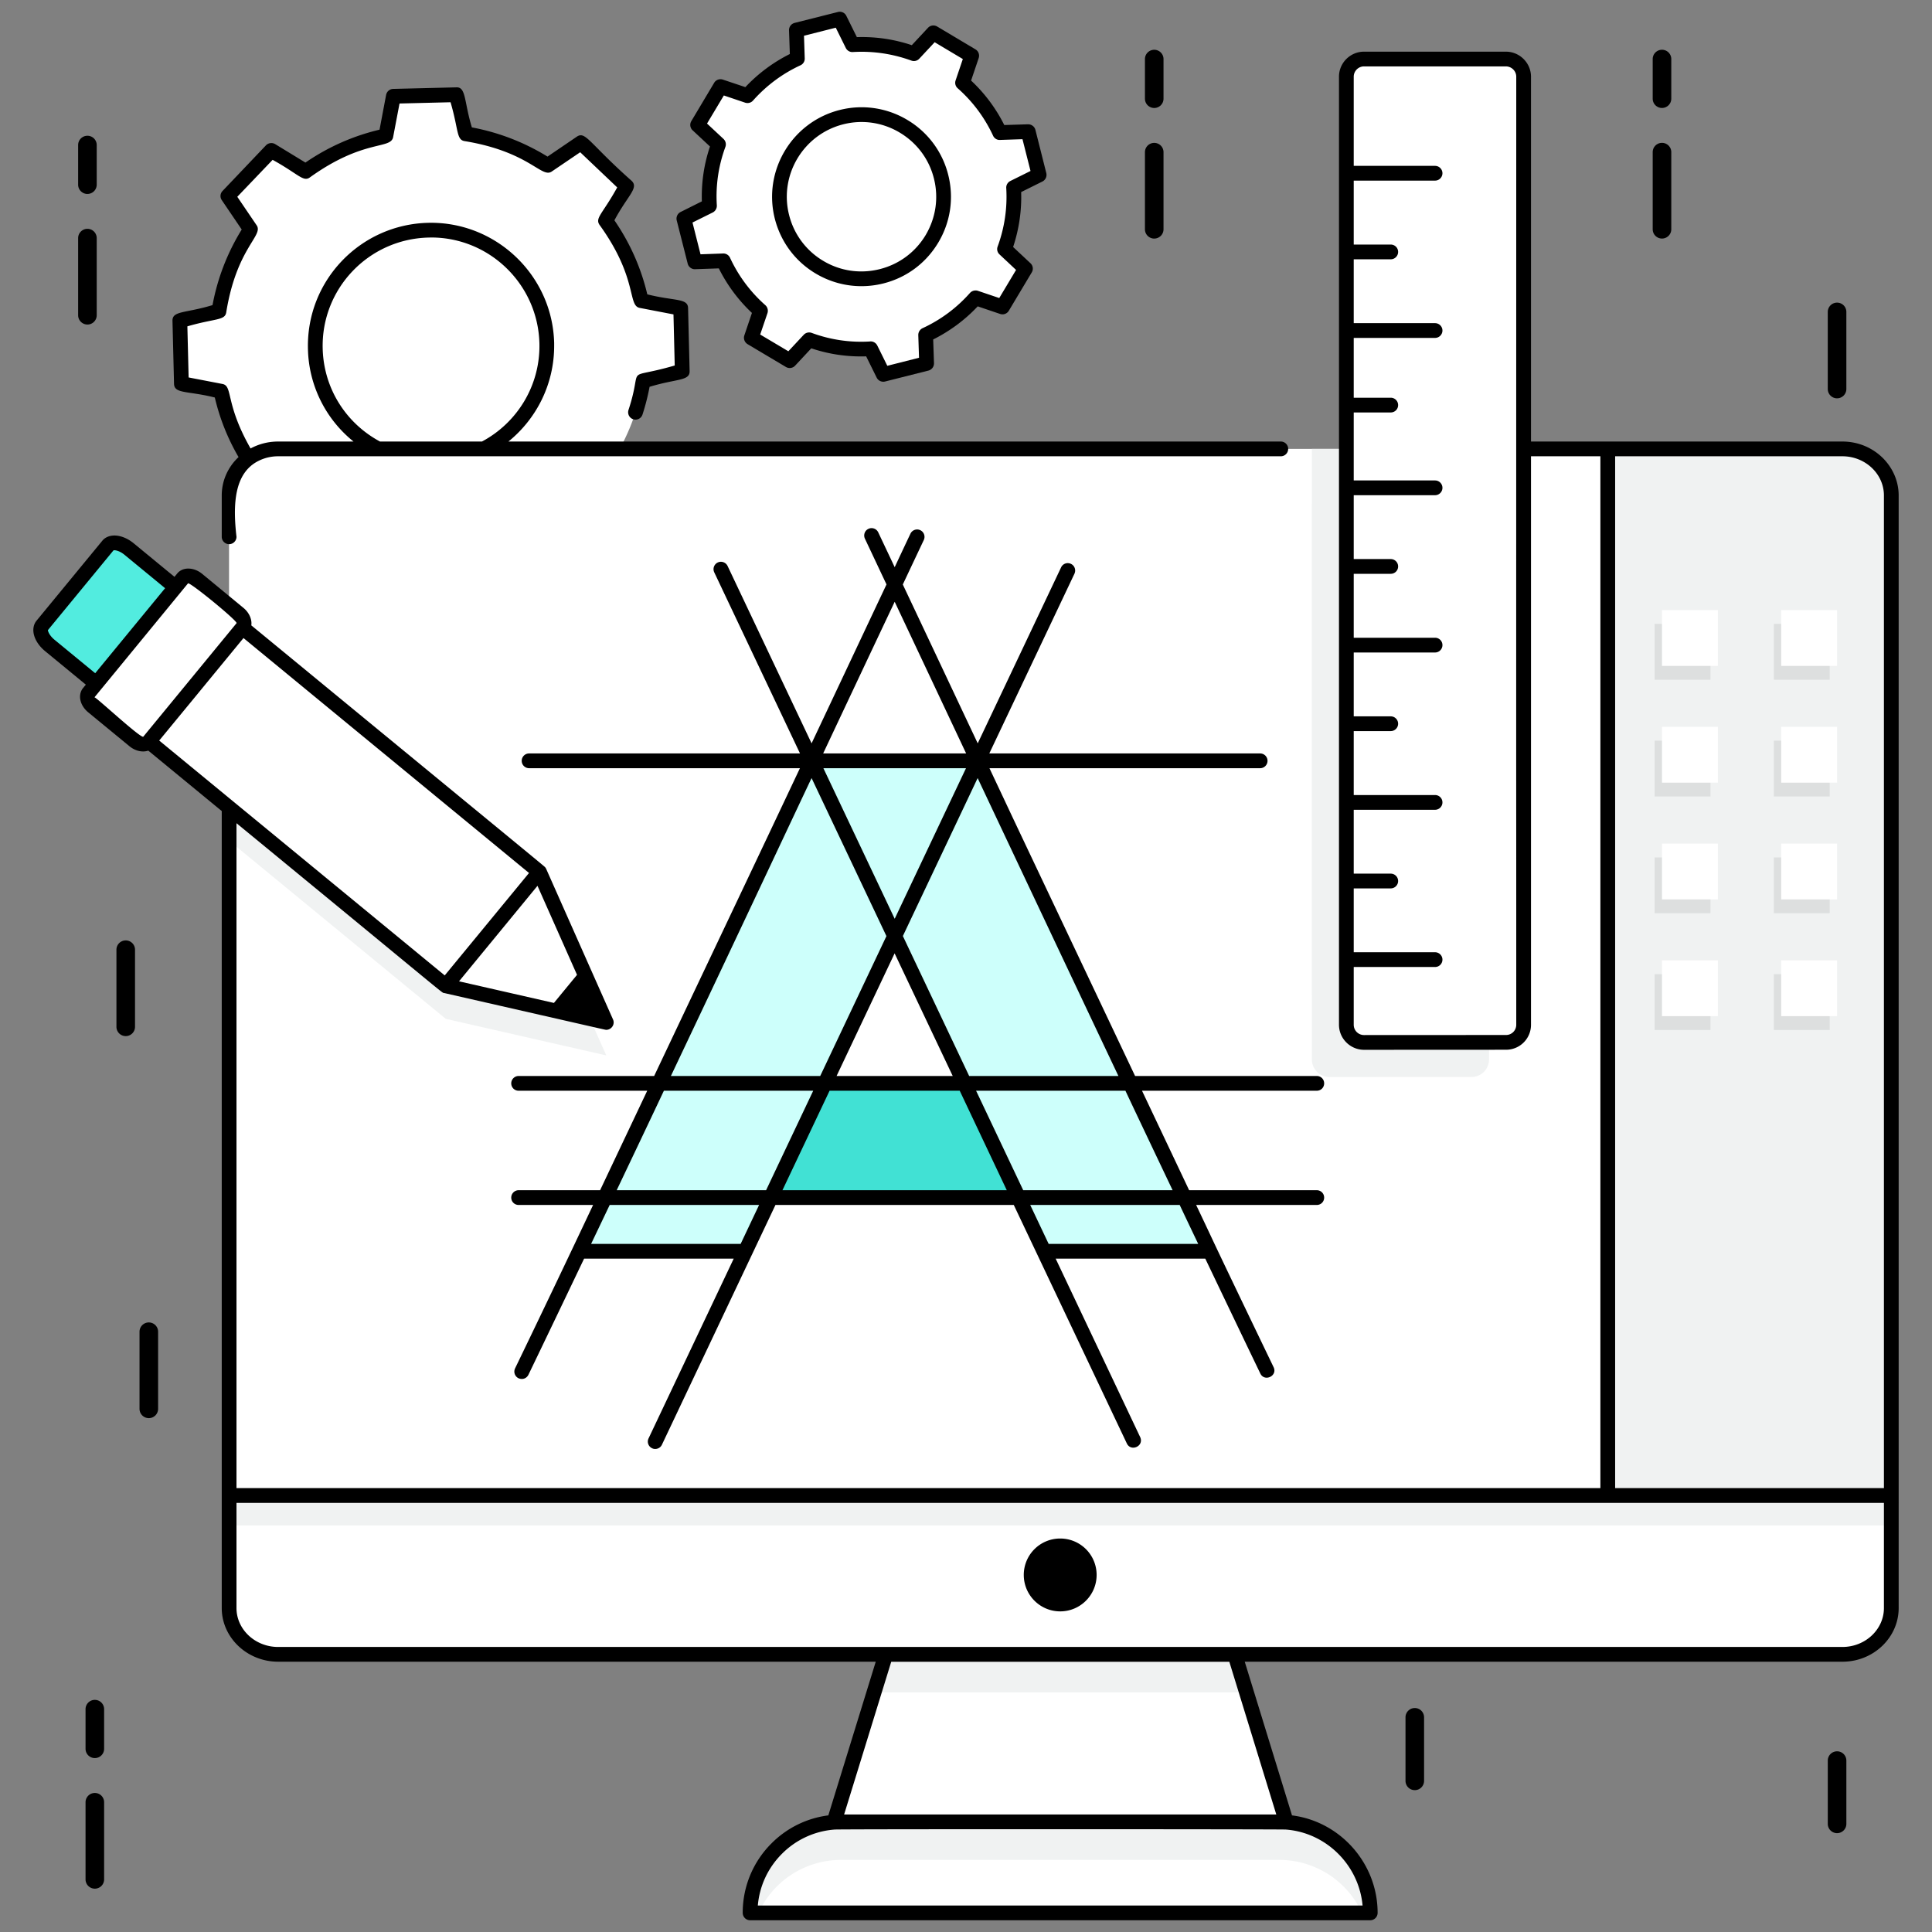 <svg xmlns="http://www.w3.org/2000/svg" viewBox="0 0 262 262"><rect x="0" y="0" width="262" height="262" fill="#808080" stroke="none"/><path fill="#fff" d="m92.303 41.8.21 8.544-5.294 1.297a28.886 28.886 0 0 1-4.286 11.086l3.066 4.521-5.878 6.188-4.667-2.852A28.992 28.992 0 0 1 64.592 75.4l-1.034 5.376-8.543.21-1.275-5.319a28.737 28.737 0 0 1-11.097-4.274l-4.509 3.078-3.573-3.401-1.594-1.505-1.033-.984 2.852-4.667a29.08 29.08 0 0 1-4.828-10.861l-5.364-1.035-.21-8.543 5.306-1.286a28.999 28.999 0 0 1 4.287-11.086l-3.079-4.52 5.903-6.19 4.655 2.853a28.948 28.948 0 0 1 10.873-4.828l1.011-5.363 8.543-.21 1.298 5.305a29.01 29.01 0 0 1 11.086 4.287l4.52-3.078 6.177 5.89-2.84 4.667a28.805 28.805 0 0 1 4.828 10.861l5.351 1.023z" class="colorffffff svgShape"/><path fill="#fff" d="M74.147 46.527c.213 8.668-6.644 15.862-15.302 16.076-8.668.213-15.872-6.634-16.086-15.302-.214-8.668 6.644-15.872 15.312-16.086 8.658-.213 15.862 6.644 16.076 15.312zm65.285-28.677 1.483 5.873-3.457 1.726a20.476 20.476 0 0 1-1.229 8.335l2.828 2.645-3.096 5.198-3.673-1.241a20.548 20.548 0 0 1-6.755 5.029l.126 3.878-5.874 1.482-1.713-3.477a20.37 20.37 0 0 1-8.34-1.219l-2.636 2.834-3.003-1.793-1.337-.79-.869-.52 1.242-3.672a20.613 20.613 0 0 1-5.037-6.753l-3.87.124-1.483-5.874 3.468-1.719c-.17-2.89.262-5.718 1.228-8.335L94.6 16.938l3.112-5.203 3.665 1.244a20.521 20.521 0 0 1 6.761-5.04l-.14-3.865 5.873-1.482 1.728 3.465c2.89-.17 5.718.263 8.335 1.228l2.643-2.835 5.192 3.106-1.233 3.67a20.42 20.42 0 0 1 5.037 6.754l3.86-.13z" class="colorffffff svgShape"/><path fill="#fff" d="M127.62 23.959c1.504 5.959-2.111 12.005-8.063 13.508-5.96 1.504-12.011-2.103-13.515-8.062s2.11-12.012 8.068-13.517c5.953-1.502 12.006 2.112 13.51 8.07zm90.41 36.917v141.93H31.06V67.196c0-3.48 2.99-6.32 6.65-6.32h180.32z" class="colorffffff svgShape"/><path fill="#f0f2f2" d="m82.22 143.126-21.77-4.96-29.39-24.17v-27.4l1.29 1.06c.7.58.95 1.43.56 1.91l-.03.04 40.27 33.12 9.07 20.4zm119.71-79.51-.01 27.85.01 52.19c0 1.33-1.06 2.4-2.39 2.39l-19.24.01c-1.33 0-2.4-1.07-2.4-2.4l-.01-52.19.01-27.85v-2.74h24.03v2.74zm54.55 3.58v135.61h-38.45V60.877h31.81c2.06 0 3.89.88 5.08 2.25a6.118 6.118 0 0 1 1.56 4.07z" class="colorf0f2f2 svgShape"/><path fill="#dddfdf" d="M224.384 84.608h7.576v7.57h-7.576zM240.55 84.608h7.576v7.57h-7.576zM224.384 100.442h7.576v7.57h-7.576zM240.55 100.442h7.576v7.57h-7.576zM224.384 116.275h7.576v7.57h-7.576zM240.55 116.275h7.576v7.57h-7.576zM224.384 132.108h7.576v7.57h-7.576zM240.55 132.108h7.576v7.57h-7.576z" class="colordddddf svgShape"/><path fill="#fff" d="M174.45 247.11c-.313-.03-.64-.044-.954-.044h-59.443c-.313 0-.64.015-.953.043l7.017-22.756h47.33l7.002 22.756z" class="colorffffff svgShape"/><path fill="#f0f2f2" d="M168.791 229.506h-50.033l1.352-5.153h47.329z" class="colorf0f2f2 svgShape"/><path fill="#fff" d="M185.82 259.408h-84.097c0-3.417 1.38-6.491 3.615-8.726a12.234 12.234 0 0 1 7.758-3.573c.313-.028.64-.042.954-.042h59.442c.314 0 .641.014.954.042 6.363.484 11.373 5.794 11.373 12.299z" class="colorffffff svgShape"/><path fill="#f0f2f2" d="M185.82 259.408h-1.125a12.319 12.319 0 0 0-10.25-7.146c-.312-.028-.64-.042-.953-.042H114.05c-.314 0-.641.014-.954.042a12.307 12.307 0 0 0-7.758 3.573 12.472 12.472 0 0 0-2.477 3.573h-1.138c0-3.417 1.38-6.491 3.615-8.726a12.234 12.234 0 0 1 7.758-3.573c.313-.028.64-.043.954-.043h59.442c.314 0 .64.015.954.043 6.363.484 11.373 5.794 11.373 12.299z" class="colorf0f2f2 svgShape"/><path fill="#fff" d="M256.484 202.809v15.258c0 3.477-2.969 6.284-6.63 6.284H37.716c-3.673 0-6.641-2.807-6.641-6.284V202.81h225.409z" class="colorffffff svgShape"/><path fill="#f0f2f2" d="M31.07 202.809h225.41v4.061H31.07z" class="colorf0f2f2 svgShape"/><path fill="#41e1d4" d="M95.523 146.92h57.857v15.49H95.523z" class="colorace5fb svgShape"/><path fill="#cdfffb" d="m132.578 103.176-31.501 66.511H78.563l31.5-66.511z" class="colorcdecff svgShape"/><path fill="#fff" d="m110.063 103.175 31.501 66.511h22.515l-31.501-66.511z" class="colorffffff svgShape"/><path fill="#cdfffb" d="m110.063 103.175 31.501 66.511h22.515l-31.501-66.511z" class="colorcdecff svgShape"/><path fill="#fff" d="M225.384 82.733h7.576v7.57h-7.576zM241.55 82.733h7.576v7.57h-7.576zM225.384 98.567h7.576v7.57h-7.576zM241.55 98.567h7.576v7.57h-7.576zM225.384 114.4h7.576v7.57h-7.576zM241.55 114.4h7.576v7.57h-7.576zM225.384 130.233h7.576v7.57h-7.576zM241.55 130.233h7.576v7.57h-7.576z" class="colorffffff svgShape"/><path fill="#52ecdf" d="M14.638 73.975c.51-.62 1.794-.404 2.869.48l6.503 5.35c.962.79 1.501 1.723 1.206 2.082L15.53 93.662c-.295.36-1.314.01-2.276-.782L6.75 87.531c-1.075-.884-1.534-2.103-1.025-2.722l8.912-10.834z" class="colorec5352 svgShape"/><path fill="#fff" d="m60.446 133.686 21.77 4.963-9.068-20.405zM60.447 133.682 20.184 100.56l12.703-15.443 40.264 33.121zM32.348 83.177l-5.575-4.585c-.696-.573-1.577-.654-1.966-.18L12.04 93.932c-.39.473-.142 1.321.555 1.895l5.575 4.585c.706.58 1.586.661 1.976.187l12.766-15.52c.39-.473.14-1.321-.565-1.902zM184.977 8.01h19.25a2.395 2.395 0 0 1 2.393 2.394v48.523l-.01 27.852.01 52.187a2.376 2.376 0 0 1-2.394 2.394l-19.24.01a2.4 2.4 0 0 1-2.403-2.404l-.01-52.187.01-27.852V10.404a2.401 2.401 0 0 1 2.394-2.393z" class="colorffffff svgShape"/><g fill="#547b78" class="color54607b svgShape"><path fill="#000" d="M29.13 53.906c.67 2.85 1.75 5.56 3.22 8.08-1.41 1.32-2.28 3.17-2.28 5.2v5.61c0 .55.45 1 1 1s1-.45 1-1c-.501-4.334-.34-8.63 2.98-10.29.79-.4 1.7-.63 2.67-.63h135.97c.56 0 1-.45 1-1s-.44-1-1-1H68.95c3.79-3.07 6.2-7.76 6.2-12.97v-.4c-.23-9.21-7.94-16.51-17.1-16.29-9.162.226-16.52 7.807-16.29 17.11a16.572 16.572 0 0 0 6.18 12.55H37.72c-1.36 0-2.63.34-3.74.94-3.493-6.125-2.36-8.486-3.83-8.75l-4.57-.88-.17-6.93c3.796-1.1 5.097-.774 5.27-1.9 1.422-8.787 5.105-10.396 4.12-11.81l-2.62-3.86 4.79-5.01c3.518 1.934 4.158 3.054 5.07 2.37 7.27-5.213 10.932-3.754 11.27-5.44l.87-4.57 6.92-.17c1.107 3.795.784 5.097 1.91 5.27 8.807 1.45 10.423 5.093 11.82 4.12l3.85-2.61 5.02 4.77c-1.98 3.595-3.049 4.146-2.39 5.09 5.221 7.238 3.768 10.948 5.45 11.25l4.57.88.17 6.93c-7.184 2.086-4.153-.416-6.27 6.03-.17.53.12 1.09.64 1.26a.993.993 0 0 0 1.26-.64c.4-1.23.72-2.49.96-3.76 3.69-1.126 5.459-.77 5.43-2.13l-.21-8.55c-.03-1.364-1.834-.929-5.53-1.86-.85-3.6-2.35-6.97-4.46-10.04 1.807-3.385 3.34-4.378 2.34-5.35-5.804-5.145-6.243-6.788-7.44-5.99l-3.97 2.7a30.027 30.027 0 0 0-10.26-3.96c-1.067-3.488-.763-5.519-2.13-5.43l-8.54.21c-.47.01-.87.35-.96.82l-.89 4.71c-3.6.85-6.98 2.35-10.05 4.46l-4.1-2.5c-.4-.24-.92-.18-1.25.16l-5.89 6.19c-.33.34-.37.86-.1 1.25l2.7 3.98c-1.95 3.16-3.28 6.6-3.96 10.25-3.669 1.12-5.46.744-5.43 2.13l.21 8.54c.03 1.385 1.855.935 5.53 1.86zm19.19 3.65c-2.84-2.7-4.46-6.36-4.56-10.28-.207-8.098 6.19-14.852 14.34-15.06.12 0 .24-.01.36-.01 7.968 0 14.49 6.391 14.69 14.35.14 5.74-3.04 10.79-7.79 13.32H51.53c-1.15-.62-2.23-1.39-3.21-2.32z" class="color000000 svgShape"/><path fill="#000" d="M93.26 35.756c.11.45.56.78 1 .75l3.22-.11a21.43 21.43 0 0 0 4.49 6.04l-1.03 3.05c-.15.44.03.93.43 1.18l5.21 3.1c.4.24.92.17 1.24-.17l2.2-2.36c2.41.81 4.91 1.17 7.44 1.09l1.43 2.89a1.003 1.003 0 0 0 1.14.52l5.87-1.48c.46-.12.77-.53.76-1l-.11-3.22c2.27-1.14 4.3-2.64 6.04-4.49l3.04 1.03c.45.15.94-.03 1.18-.44l3.11-5.2a.99.99 0 0 0-.18-1.24l-2.35-2.2c.8-2.42 1.17-4.91 1.09-7.45l2.88-1.43c.42-.21.64-.68.53-1.14l-1.48-5.87c-.12-.45-.53-.76-1.01-.75l-3.21.1a21.231 21.231 0 0 0-4.5-6.03l1.03-3.05c.15-.45-.03-.94-.43-1.18l-5.2-3.1c-.41-.24-.93-.17-1.25.18l-2.19 2.35c-2.42-.81-4.91-1.17-7.45-1.09l-1.43-2.89a.99.99 0 0 0-1.14-.52l-5.87 1.48c-.46.12-.77.53-.76 1l.11 3.22a21.333 21.333 0 0 0-6.03 4.49l-3.05-1.02c-.45-.15-.94.03-1.18.43l-3.1 5.2c-.24.4-.17.92.17 1.24l2.36 2.2c-.81 2.41-1.18 4.91-1.1 7.44l-2.88 1.44c-.42.21-.64.68-.53 1.14l1.49 5.87zm3.39-6.94c.36-.18.58-.56.56-.96-.17-2.71.22-5.37 1.16-7.93.14-.38.04-.8-.25-1.08l-2.24-2.09 2.28-3.81 2.9.98c.38.12.8.01 1.06-.29 1.82-2.04 3.98-3.65 6.43-4.78.37-.17.6-.54.58-.95l-.1-3.06 4.31-1.09 1.36 2.75c.18.36.55.58.96.55 2.7-.16 5.37.23 7.93 1.16.38.14.8.04 1.07-.25l2.09-2.24 3.82 2.28-.98 2.9c-.13.38-.02.8.29 1.07 2.04 1.8 3.65 3.97 4.79 6.42.16.37.55.61.94.58l3.05-.1 1.09 4.31-2.74 1.36c-.36.18-.58.56-.55.96.16 2.7-.23 5.37-1.17 7.93-.14.38-.04.8.26 1.07l2.24 2.1-2.28 3.81-2.9-.98c-.38-.12-.8-.01-1.07.29-1.8 2.03-3.96 3.64-6.43 4.78-.36.17-.59.54-.58.95l.1 3.06-4.3 1.09-1.36-2.75c-.17-.34-.52-.56-.9-.56-.02 0-.04.01-.06.01-2.71.17-5.38-.22-7.93-1.16-.38-.14-.8-.04-1.08.25l-2.09 2.24-3.82-2.27.99-2.91c.12-.38.01-.8-.29-1.07a19.514 19.514 0 0 1-4.79-6.43.995.995 0 0 0-.94-.58l-3.06.11-1.09-4.31 2.74-1.36z" class="color000000 svgShape"/><path fill="#000" d="M110.62 37.096c1.9 1.13 4.03 1.71 6.19 1.71 1 0 2-.12 2.99-.37 3.14-.79 5.78-2.76 7.44-5.54 1.66-2.78 2.14-6.04 1.35-9.18a12.05 12.05 0 0 0-5.54-7.45 12.066 12.066 0 0 0-9.18-1.35c-6.49 1.64-10.43 8.25-8.8 14.73.8 3.14 2.76 5.79 5.55 7.45zm3.74-20.24a10.05 10.05 0 0 1 7.66 1.13c2.32 1.39 3.97 3.59 4.63 6.22.66 2.62.26 5.34-1.12 7.67-1.39 2.32-3.6 3.96-6.22 4.62-2.62.66-5.35.27-7.67-1.12a10.061 10.061 0 0 1-4.63-6.22c-1.37-5.41 1.93-10.93 7.35-12.3z" class="color000000 svgShape"/><path fill="#000" d="M249.84 59.876h-42.22v-49.47c0-1.86-1.52-3.39-3.39-3.4h-19.25c-1.87 0-3.4 1.52-3.4 3.4v128.56c0 1.87 1.53 3.4 3.41 3.4l19.23-.01h.03a3.377 3.377 0 0 0 3.37-3.39v-77.09h9.41v139.93H32.07v-90.17c29.653 24.357 27.756 22.935 28.16 23.03l.05.01c23.095 5.262 21.796 4.98 21.94 4.98.691 0 1.218-.735.91-1.41l-9.06-20.41-.01-.01a.711.711 0 0 0-.21-.29c-.076-.1-7.22-5.953-39.77-32.73.01-.09.02-.18.02-.27 0-.74-.39-1.54-1.12-2.13l-5.57-4.59c-.49-.4-1.07-.65-1.64-.7-.71-.07-1.34.17-1.74.66l-.37.45-5.52-4.54c-.65-.54-1.4-.9-2.11-1.02-.9-.15-1.69.09-2.16.67l-8.92 10.84c-.47.58-.56 1.4-.24 2.25.25.67.75 1.34 1.41 1.88l5.52 4.54-.37.45c-.4.49-.52 1.15-.32 1.83.16.54.52 1.07 1.01 1.47l5.58 4.59c.58.48 1.25.72 1.87.72.25 0 .48-.04.7-.11l9.96 8.19v108.08c0 4.01 3.44 7.28 7.65 7.28h81.04l-6.43 20.84c-2.91.37-5.62 1.7-7.7 3.79a13.254 13.254 0 0 0-3.91 9.43c0 .55.45 1 1 1h84.1c.55 0 1-.45 1-1 0-6.7-5.05-12.39-11.61-13.22l-6.41-20.84h81.05c4.21 0 7.63-3.27 7.63-7.28V67.186c0-3.935-3.336-7.31-7.64-7.31zm-44.22 79.09c0 .788-.628 1.39-1.38 1.39h-.01l-19.24.01c-.79 0-1.41-.62-1.41-1.4v-7.83h11.03c.55 0 1-.44 1-1 0-.55-.45-1-1-1h-11.03v-8.66h5.02c.55 0 1-.45 1-1s-.45-1-1-1h-5.02v-8.66h11.03c.55 0 1-.45 1-1 0-.56-.45-1-1-1h-11.03v-8.67h5.02c.55 0 1-.45 1-1s-.45-1-1-1h-5.02v-8.66h11.03c.55 0 1-.45 1-1 0-.56-.45-1-1-1h-11.03v-8.67h5.02c.55 0 1-.44 1-1 0-.55-.45-1-1-1h-5.02v-8.66h11.03c.55 0 1-.45 1-1s-.45-1-1-1h-11.03v-9.22h5.02c.55 0 1-.44 1-1 0-.55-.45-1-1-1h-5.02v-8.11h11.03c.55 0 1-.45 1-1s-.45-1-1-1h-11.03v-8.66h5.02c.55 0 1-.45 1-1 0-.56-.45-1-1-1h-5.02v-8.67h11.03c.55 0 1-.45 1-1s-.45-1-1-1h-11.03v-12.09c0-.77.63-1.4 1.4-1.4h19.24c.77.01 1.4.63 1.4 1.4-.02 143.859 0 71.156 0 128.56zM78.25 132.2l-3.131 3.807h-.01l-12.86-2.93 10.64-12.95 5.36 12.07.002.003zM7.39 86.756c-.71-.58-.91-1.2-.89-1.31l8.89-10.81c.16-.06.8.03 1.48.59l5.52 4.54-9.48 11.53-5.52-4.54zm5.43 7.81h-.01c.063-.077 7.201-8.77 12.69-15.46.355-.118 6.541 4.954 6.59 5.39l-12.67 15.42h-.01c-.597 0-6.334-5.35-6.59-5.35zm8.77 5.86c15.882-19.294-3.655 4.447 11.43-13.9l38.72 31.86-11.43 13.89-38.72-31.85zm163.19 157.98h-82.01c.23-2.65 1.37-5.11 3.28-7.02 1.9-1.91 4.43-3.08 7.14-3.28.644-.069 60.624-.055 61.18 0 5.52.42 9.92 4.86 10.41 10.3zm-11.7-12.34h-58.61l6.39-20.71h45.85l6.37 20.71zm45.95-184.19h30.81c3.122 0 5.64 2.401 5.64 5.31v134.62h-36.45V61.876zm36.45 156.19c0 2.91-2.53 5.28-5.63 5.28H37.72c-3.11 0-5.65-2.37-5.65-5.28v-14.26h223.41v14.26z" class="color000000 svgShape"/><path fill="#000" d="M143.775 208.64a4.933 4.933 0 0 0-4.94 4.94c0 2.718 2.207 4.94 4.94 4.94s4.939-2.222 4.939-4.94a4.933 4.933 0 0 0-4.94-4.94zm-9.596-104.464h36.711a1 1 0 1 0 0-2h-36.73l11.55-24.38c.23-.5.02-1.1-.48-1.33a.992.992 0 0 0-1.33.47l-11.31 23.87c-3.39-7.18-6.77-14.37-10.16-21.54.95-2.02 1.9-4.03 2.85-6.04a1.002 1.002 0 0 0-1.81-.86c-.72 1.52-1.43 3.03-2.14 4.55-.74-1.57-1.49-3.15-2.23-4.72a.997.997 0 0 0-1.33-.48c-.5.23-.71.83-.48 1.33.98 2.07 1.95 4.14 2.93 6.21-3.39 7.18-6.77 14.37-10.16 21.55l-11.39-24.05a1.001 1.001 0 0 0-1.81.86l11.63 24.56H71.75a1 1 0 1 0 0 2h36.73c-6.646 14.082-8.127 17.163-19.77 41.74H70.33c-.55 0-1 .45-1 1 0 .56.45 1 1 1h17.44l-6.39 13.49H70.33c-.55 0-1 .45-1 1 0 .56.45 1 1 1h10.1a2612.432 2612.432 0 0 1-10.58 22.16c-.24.5-.03 1.1.47 1.34.585.251 1.113-.017 1.34-.47 2.52-5.23 5.03-10.48 7.55-15.75H99.5l-11.55 24.38c-.24.5-.02 1.1.48 1.33.424.229 1.076.068 1.33-.47l15.4-32.52h32.32l15.33 32.34c.555 1.178 2.374.366 1.81-.86l-11.46-24.2h20.29c2.49 5.21 4.97 10.4 7.46 15.57.565 1.196 2.384.333 1.8-.86-9.453-19.644-7.443-15.571-10.5-21.99h16.36c.56 0 1-.44 1-1 0-.55-.44-1-1-1h-17.31l-6.39-13.49h23.7c.56 0 1-.44 1-1 0-.55-.44-1-1-1h-24.64c-22.38-47.248-13.44-28.358-19.75-41.74zm-30.29 57.23H83.63c2.14-4.5 4.28-8.99 6.4-13.49h20.25l-6.39 13.49zm34.87 0-6.39-13.49h20.25c.878 1.876 4.784 10.1 6.4 13.49h-20.26zm12.91-15.49h-20.24l-8.99-18.98 10.14-21.42c13.978 29.632 18.152 38.422 19.09 40.4zm-40.01-41.74H131l-9.67 20.42-9.67-20.42zm28.05 59.23h20.27c.83 1.76 1.67 3.52 2.51 5.28h-20.28l-2.5-5.28zm-29.65-57.89 10.15 21.43-8.98 18.97H90.98c11.034-23.269 17.641-37.396 19.08-40.4zm11.26 23.77 7.88 16.63h-15.75l7.87-16.63zm.01-47.68c3.23 6.85 6.46 13.71 9.69 20.57h-19.39c3.23-6.86 6.46-13.72 9.7-20.57zm-20.89 87.08H80.16l2.52-5.28h20.26l-2.5 5.28zm5.67-7.28c8.577-18.105 5.837-12.32 6.39-13.49h17.65l6.38 13.49h-30.42zM12.86 230.521a1.26 1.26 0 0 0-1.26 1.26v5.374a1.26 1.26 0 1 0 2.52 0v-5.374a1.26 1.26 0 0 0-1.26-1.26zm0 12.625a1.26 1.26 0 0 0-1.26 1.26v10.457a1.26 1.26 0 1 0 2.52 0v-10.457a1.26 1.26 0 0 0-1.26-1.26zM156.526 14.644a1.26 1.26 0 0 0 1.26-1.26V8.011a1.26 1.26 0 1 0-2.52 0v5.373c0 .696.564 1.26 1.26 1.26zm0 17.708a1.26 1.26 0 0 0 1.26-1.26V20.636a1.26 1.26 0 1 0-2.52 0v10.458c0 .695.564 1.26 1.26 1.26zm68.858-17.711a1.26 1.26 0 0 0 1.26-1.26V8.008a1.26 1.26 0 1 0-2.52 0v5.373c0 .695.563 1.26 1.26 1.26zm0 17.709a1.26 1.26 0 0 0 1.26-1.26V20.632a1.26 1.26 0 1 0-2.52 0V31.09c0 .695.563 1.26 1.26 1.26zM11.856 26.301a1.26 1.26 0 0 0 1.26-1.26V19.67a1.26 1.26 0 1 0-2.52 0v5.373c0 .696.564 1.26 1.26 1.26zm0 17.71a1.26 1.26 0 0 0 1.26-1.26V32.292a1.26 1.26 0 1 0-2.52 0v10.458c0 .696.564 1.26 1.26 1.26zm237.27 10.004a1.26 1.26 0 0 0 1.26-1.26V42.3a1.26 1.26 0 1 0-2.52 0v10.457c.001.696.564 1.26 1.26 1.26zM17.05 127.53a1.26 1.26 0 0 0-1.26 1.26v10.457a1.26 1.26 0 1 0 2.52 0V128.79a1.26 1.26 0 0 0-1.26-1.26zm3.131 51.807a1.26 1.26 0 0 0-1.26 1.26v10.457a1.26 1.26 0 1 0 2.52 0v-10.457a1.26 1.26 0 0 0-1.26-1.26zm171.68 52.29a1.26 1.26 0 0 0-1.26 1.26v8.58a1.26 1.26 0 1 0 2.519 0v-8.58a1.26 1.26 0 0 0-1.26-1.26zm57.266 5.869a1.26 1.26 0 0 0-1.26 1.26v8.58a1.26 1.26 0 1 0 2.52 0v-8.58a1.26 1.26 0 0 0-1.26-1.26z" class="color000000 svgShape"/></g></svg>